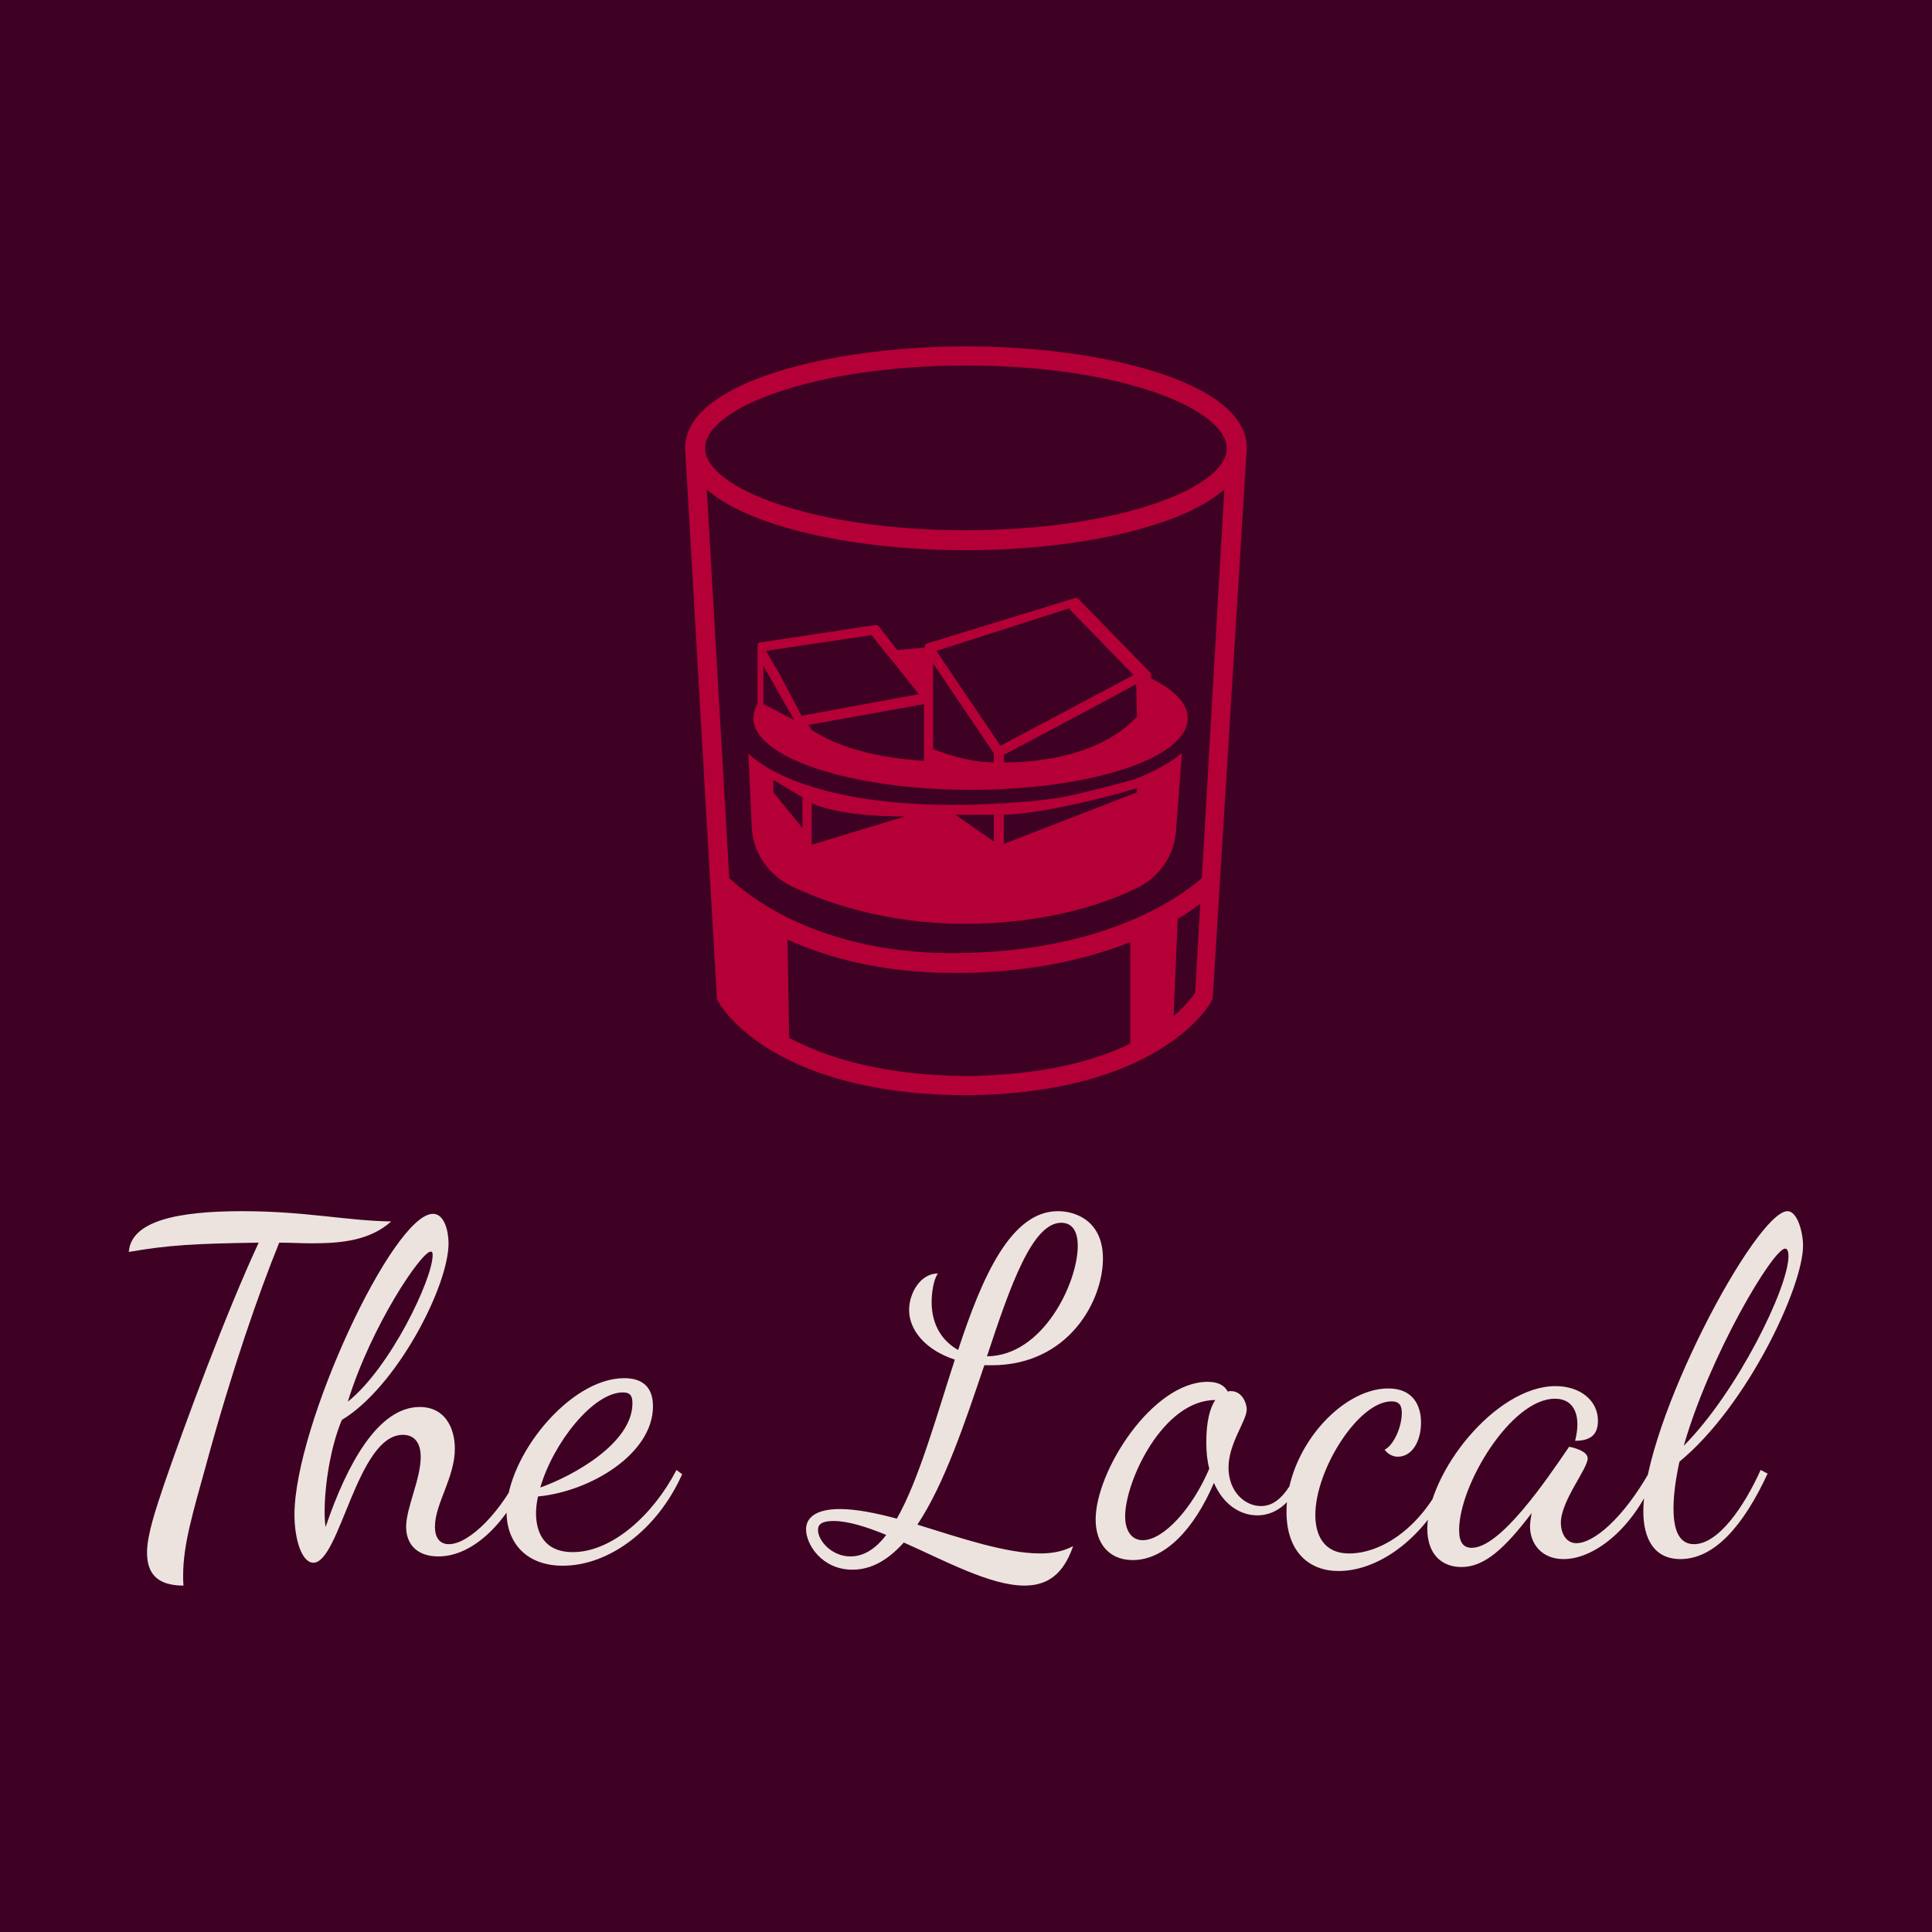 <svg data-v-fde0c5aa="" xmlns="http://www.w3.org/2000/svg" viewBox="0 0 300 300" class="iconAbove"><!----><defs data-v-fde0c5aa=""><!----></defs><rect data-v-fde0c5aa="" fill="#3e0123" x="0" y="0" width="300px" height="300px" class="logo-background-square"></rect><defs data-v-fde0c5aa=""><!----></defs><g data-v-fde0c5aa="" id="c0e42036-d6b3-4b16-bb58-76ebd853a5c9" fill="#ede3de" transform="matrix(5.145,0,0,5.145,19.64,173.665)"><path d="M0.07 4.03C1.29 3.82 2.04 3.78 3.99 3.75C3.00 5.88 1.76 9.23 1.13 11.06C0.90 11.75 0.62 12.56 0.62 13.10C0.62 13.69 0.88 14.10 1.72 14.10C1.71 14 1.71 13.89 1.71 13.79C1.71 12.87 2.00 11.91 2.41 10.43C3.19 7.57 4.00 5.25 4.61 3.75C4.94 3.75 5.28 3.77 5.60 3.77C6.51 3.77 7.35 3.68 7.99 3.11C6.64 3.09 5.40 2.80 3.49 2.80C1.55 2.80 0.14 3.09 0.07 4.03ZM8.44 12.33C8.44 12.84 8.76 13.22 9.41 13.22C10.49 13.22 11.51 12.15 12.10 10.78L11.91 10.61C11.35 11.83 10.36 12.85 9.73 12.85C9.49 12.85 9.31 12.70 9.31 12.32C9.31 11.63 9.91 10.84 9.91 9.97C9.91 9.35 9.62 8.71 8.85 8.71C7.60 8.71 6.66 10.42 6.01 12.33C5.99 12.21 5.98 12.07 5.98 11.86C5.98 11.10 6.15 9.93 6.50 9.10C8.15 8.11 9.72 5.07 9.72 3.77C9.72 3.39 9.59 2.88 9.25 2.88C8.04 2.88 5.07 9.28 5.07 11.96C5.07 12.70 5.29 13.41 5.64 13.41C6.44 13.41 6.96 9.55 8.34 9.55C8.64 9.55 8.88 9.73 8.88 10.22C8.88 10.89 8.44 11.75 8.44 12.33ZM9.18 4.02C9.23 4.02 9.24 4.05 9.24 4.13C9.24 4.84 7.97 7.52 6.68 8.55C7.38 6.27 8.90 4.02 9.18 4.02ZM15.89 8.69C15.89 8.01 15.46 7.84 15.02 7.84C13.37 7.84 11.47 10.21 11.47 11.87C11.47 12.78 12.04 13.50 13.17 13.50C14.56 13.50 16.02 12.42 16.77 10.74L16.60 10.61C15.90 11.96 14.66 13.09 13.47 13.09C12.60 13.09 12.36 12.49 12.36 11.91C12.36 11.77 12.38 11.59 12.42 11.41C14.01 11.26 15.89 10.12 15.89 8.69ZM14.98 8.27C15.22 8.27 15.27 8.39 15.27 8.60C15.27 9.80 13.48 10.79 12.49 11.14C12.87 9.81 14.08 8.27 14.98 8.27ZM21.91 13.62C22.50 13.62 23.00 13.31 23.46 12.80C24.72 13.36 26.08 14.10 27.10 14.10C27.78 14.10 28.27 13.78 28.57 12.91C28.28 13.06 27.97 13.13 27.58 13.13C26.54 13.13 25.16 12.66 23.87 12.26C24.68 11.05 25.31 9.17 25.89 7.45L26.11 7.45C28.42 7.45 29.47 5.52 29.47 4.23C29.47 3.11 28.67 2.80 28.11 2.80C26.70 2.80 25.83 4.76 25.10 6.99C24.64 6.73 24.30 6.26 24.30 5.54C24.30 5.29 24.35 4.87 24.49 4.68C23.95 4.68 23.62 5.29 23.62 5.78C23.62 6.41 24.14 7.00 25.00 7.28C24.43 9.04 23.91 10.92 23.25 12.08C22.62 11.91 22.02 11.79 21.53 11.79C20.78 11.79 20.51 12.07 20.51 12.40C20.51 12.87 21 13.62 21.91 13.62ZM28.21 3.15C28.48 3.15 28.71 3.32 28.71 3.85C28.71 4.96 27.66 7.17 25.97 7.18C26.68 5.03 27.34 3.15 28.21 3.15ZM21.85 13.22C21.28 13.22 20.87 12.74 20.87 12.42C20.87 12.25 20.99 12.15 21.34 12.15C21.78 12.15 22.34 12.33 22.93 12.57C22.62 12.98 22.26 13.22 21.85 13.22ZM35.35 10.64C34.99 11.41 34.64 11.70 34.24 11.70C33.75 11.70 33.26 11.26 33.26 10.54C33.26 9.80 33.81 9.13 33.81 8.78C33.81 8.61 33.68 8.23 33.33 8.23C33.29 8.23 33.26 8.23 33.24 8.25C33.15 8.08 32.98 7.95 32.63 7.95C30.97 7.95 29.25 10.63 29.25 12.11C29.25 12.82 29.65 13.33 30.37 13.33C31.35 13.33 32.23 12.38 32.82 11.00C33.10 11.65 33.61 11.98 34.13 11.98C34.59 11.98 35.13 11.72 35.53 10.78ZM30.67 12.73C30.34 12.73 30.14 12.45 30.14 12.01C30.14 10.95 31.28 8.50 32.86 8.50C32.70 8.74 32.59 9.14 32.59 9.77C32.59 10.09 32.62 10.35 32.68 10.57C32.17 11.77 31.30 12.73 30.67 12.73ZM38.08 8.15C36.65 8.15 35.01 10.00 35.01 11.87C35.01 13.08 35.69 13.66 36.58 13.66C37.94 13.66 39.41 12.43 40.05 10.74L39.87 10.60C39.27 12.15 38.01 13.13 36.90 13.13C36.11 13.13 35.88 12.54 35.88 11.97C35.88 10.60 37.18 8.54 38.18 8.54C38.42 8.54 38.49 8.67 38.49 8.89C38.49 9.31 38.25 9.86 37.97 10.00C38.09 10.15 38.23 10.21 38.37 10.21C38.81 10.21 39.07 9.73 39.07 9.18C39.07 8.69 38.85 8.15 38.08 8.15ZM43.54 9.91C42.85 10.92 41.47 12.96 40.60 12.96C40.35 12.96 40.22 12.80 40.22 12.42C40.22 11.06 41.79 8.46 43.11 8.46C43.61 8.46 43.79 8.82 43.79 9.24C43.79 9.39 43.76 9.58 43.72 9.73C44.13 9.73 44.41 9.59 44.41 9.13C44.41 8.50 43.86 8.08 43.13 8.08C41.31 8.08 39.26 10.71 39.26 12.38C39.26 13.16 39.70 13.54 40.29 13.54C40.98 13.54 41.59 12.99 42.41 11.91C42.38 12.07 42.36 12.21 42.36 12.32C42.36 12.81 42.69 13.30 43.37 13.30C44.37 13.30 45.56 12.26 46.14 10.75L46.00 10.61C45.16 12.10 44.27 12.82 43.76 12.82C43.43 12.82 43.29 12.49 43.29 12.21C43.29 11.54 44.10 10.58 44.10 10.26C44.10 10.05 43.71 9.94 43.54 9.91ZM50.60 3.84C50.60 3.44 50.43 2.80 50.13 2.80C49.18 2.80 45.78 9.17 45.78 11.86C45.78 12.68 46.10 13.30 46.90 13.30C47.91 13.30 48.79 12.32 49.53 10.72L49.32 10.61C48.83 11.70 48.05 12.85 47.31 12.85C46.90 12.85 46.69 12.50 46.69 11.77C46.69 11.35 46.76 10.86 46.87 10.36C48.92 8.67 50.60 5.08 50.60 3.84ZM50.06 3.93C50.11 3.93 50.16 3.98 50.16 4.16C50.16 5.10 48.62 8.25 47.00 9.88C47.77 7.18 49.69 3.93 50.06 3.93Z"></path></g><defs data-v-fde0c5aa=""><!----></defs><g data-v-fde0c5aa="" id="230a4336-9289-4dd1-81a8-a1cd59eec2cc" stroke="none" fill="#b40036" transform="matrix(1.292,0,0,1.292,85.719,47.324)"><path d="M83.5 17.2C83.5 9.3 66.1 5 49.8 5S16 9.3 16 17.2v.1l3.8 65.8v.3l.1.2c.2.5 6.2 11.1 29.2 11.4h1c23-.3 29-10.9 29.2-11.4l.1-.2 4.1-66.2c-.1.1 0 .1 0 0zm-14 71.6c-4.3 2.1-10.6 3.8-19.8 3.9-10.2-.1-16.9-2.3-21.2-4.6l-.2-11.8c4.7 2.1 11.2 4 19.9 4h1.6c8.5-.2 14.9-1.8 19.7-3.7v12.2zm7.8-6.1c-.3.4-1.1 1.5-2.6 2.8l.5-11.7c1.1-.6 2-1.3 2.7-1.8l-.6 10.7zm.8-13.8c-1.8 1.6-10.5 8.6-28.4 9-17.7.5-26.6-7.3-28.4-9l-2.7-46.7c5.5 4.8 18.6 7.3 31.1 7.3s25.6-2.5 31.1-7.3l-2.7 46.7zm3-51.6c-.1 4.7-13 9.8-31.4 9.8S18.5 22 18.4 17.3v-.1c0-4.7 12.9-9.9 31.4-9.9s31.3 5.2 31.3 10z"></path><path d="M70.1 57c-1.4.4-5 1.4-8.8 2.2-3.2.5-7 .8-11.6.9-20.6.3-26.1-6.2-26.1-6.2l.4 8.8c.1 3 1.9 5.7 4.6 7.1 4.2 2 11.4 4.6 21 4.6s16.6-2.3 20.7-4.3c2.7-1.3 4.5-3.9 4.7-6.9l.7-9.3c.1-.2-1.3 1.4-5.6 3.1zM26 56.1zm4.1 6.8l-3.5-4.3v-1.5l3.5 2.1v3.7zm1.1 2v-5c3 1.3 7.6 1.6 11.2 1.6l-11.2 3.4zm21.9-.4l-4.6-3.2h4.6v3.2zm17.2-5.9l-16 6.2v-3.5c5.2-.2 13.4-2.4 16-3.2v.5z"></path><path d="M45.1 40.7c-.1 0-.1.1-.2.1-.1.1-.1.1-.1.2v.2l-3.3.3-2.2-2.8c-.1-.2-.3-.2-.5-.2l-13.9 2.1s-.1 0-.1.1l-.1.1V48c-.3.5-.5 1.1-.5 1.7 0 4.7 11.7 8.6 26.1 8.6 14.4 0 26.1-3.8 26.1-8.6 0-1.8-1.6-3.4-4.4-4.8v-.3-.2c0-.1-.1-.2-.1-.2l-8.6-8.8c-.2-.2-.4-.2-.6-.1l-17.6 5.4zM25.4 48v-4.6l3.7 6.5-3.7-1.9zm1.9-3.7l-1.6-2.7 12.7-1.9 5.7 7.1L30 49.4l-2.7-5.1zm17.4 9.4v1.1c-2-.1-8.8-.6-13.5-3.7l-.4-.6L44.7 48v5.7zm25.6-4.2C65.6 54.6 57.2 55 54.7 55h-.4v-.9l9.6-5.1 6.3-3.4.1 3.9zm-8.2-13l7.8 8-16 8.5-6.5-9.6-1.2-1.8 15.9-5.1zM45.8 46.6v-3.5l7.3 10.8V55c-3.1 0-6.3-1.2-7.3-1.6v-6.8z"></path></g><!----></svg>